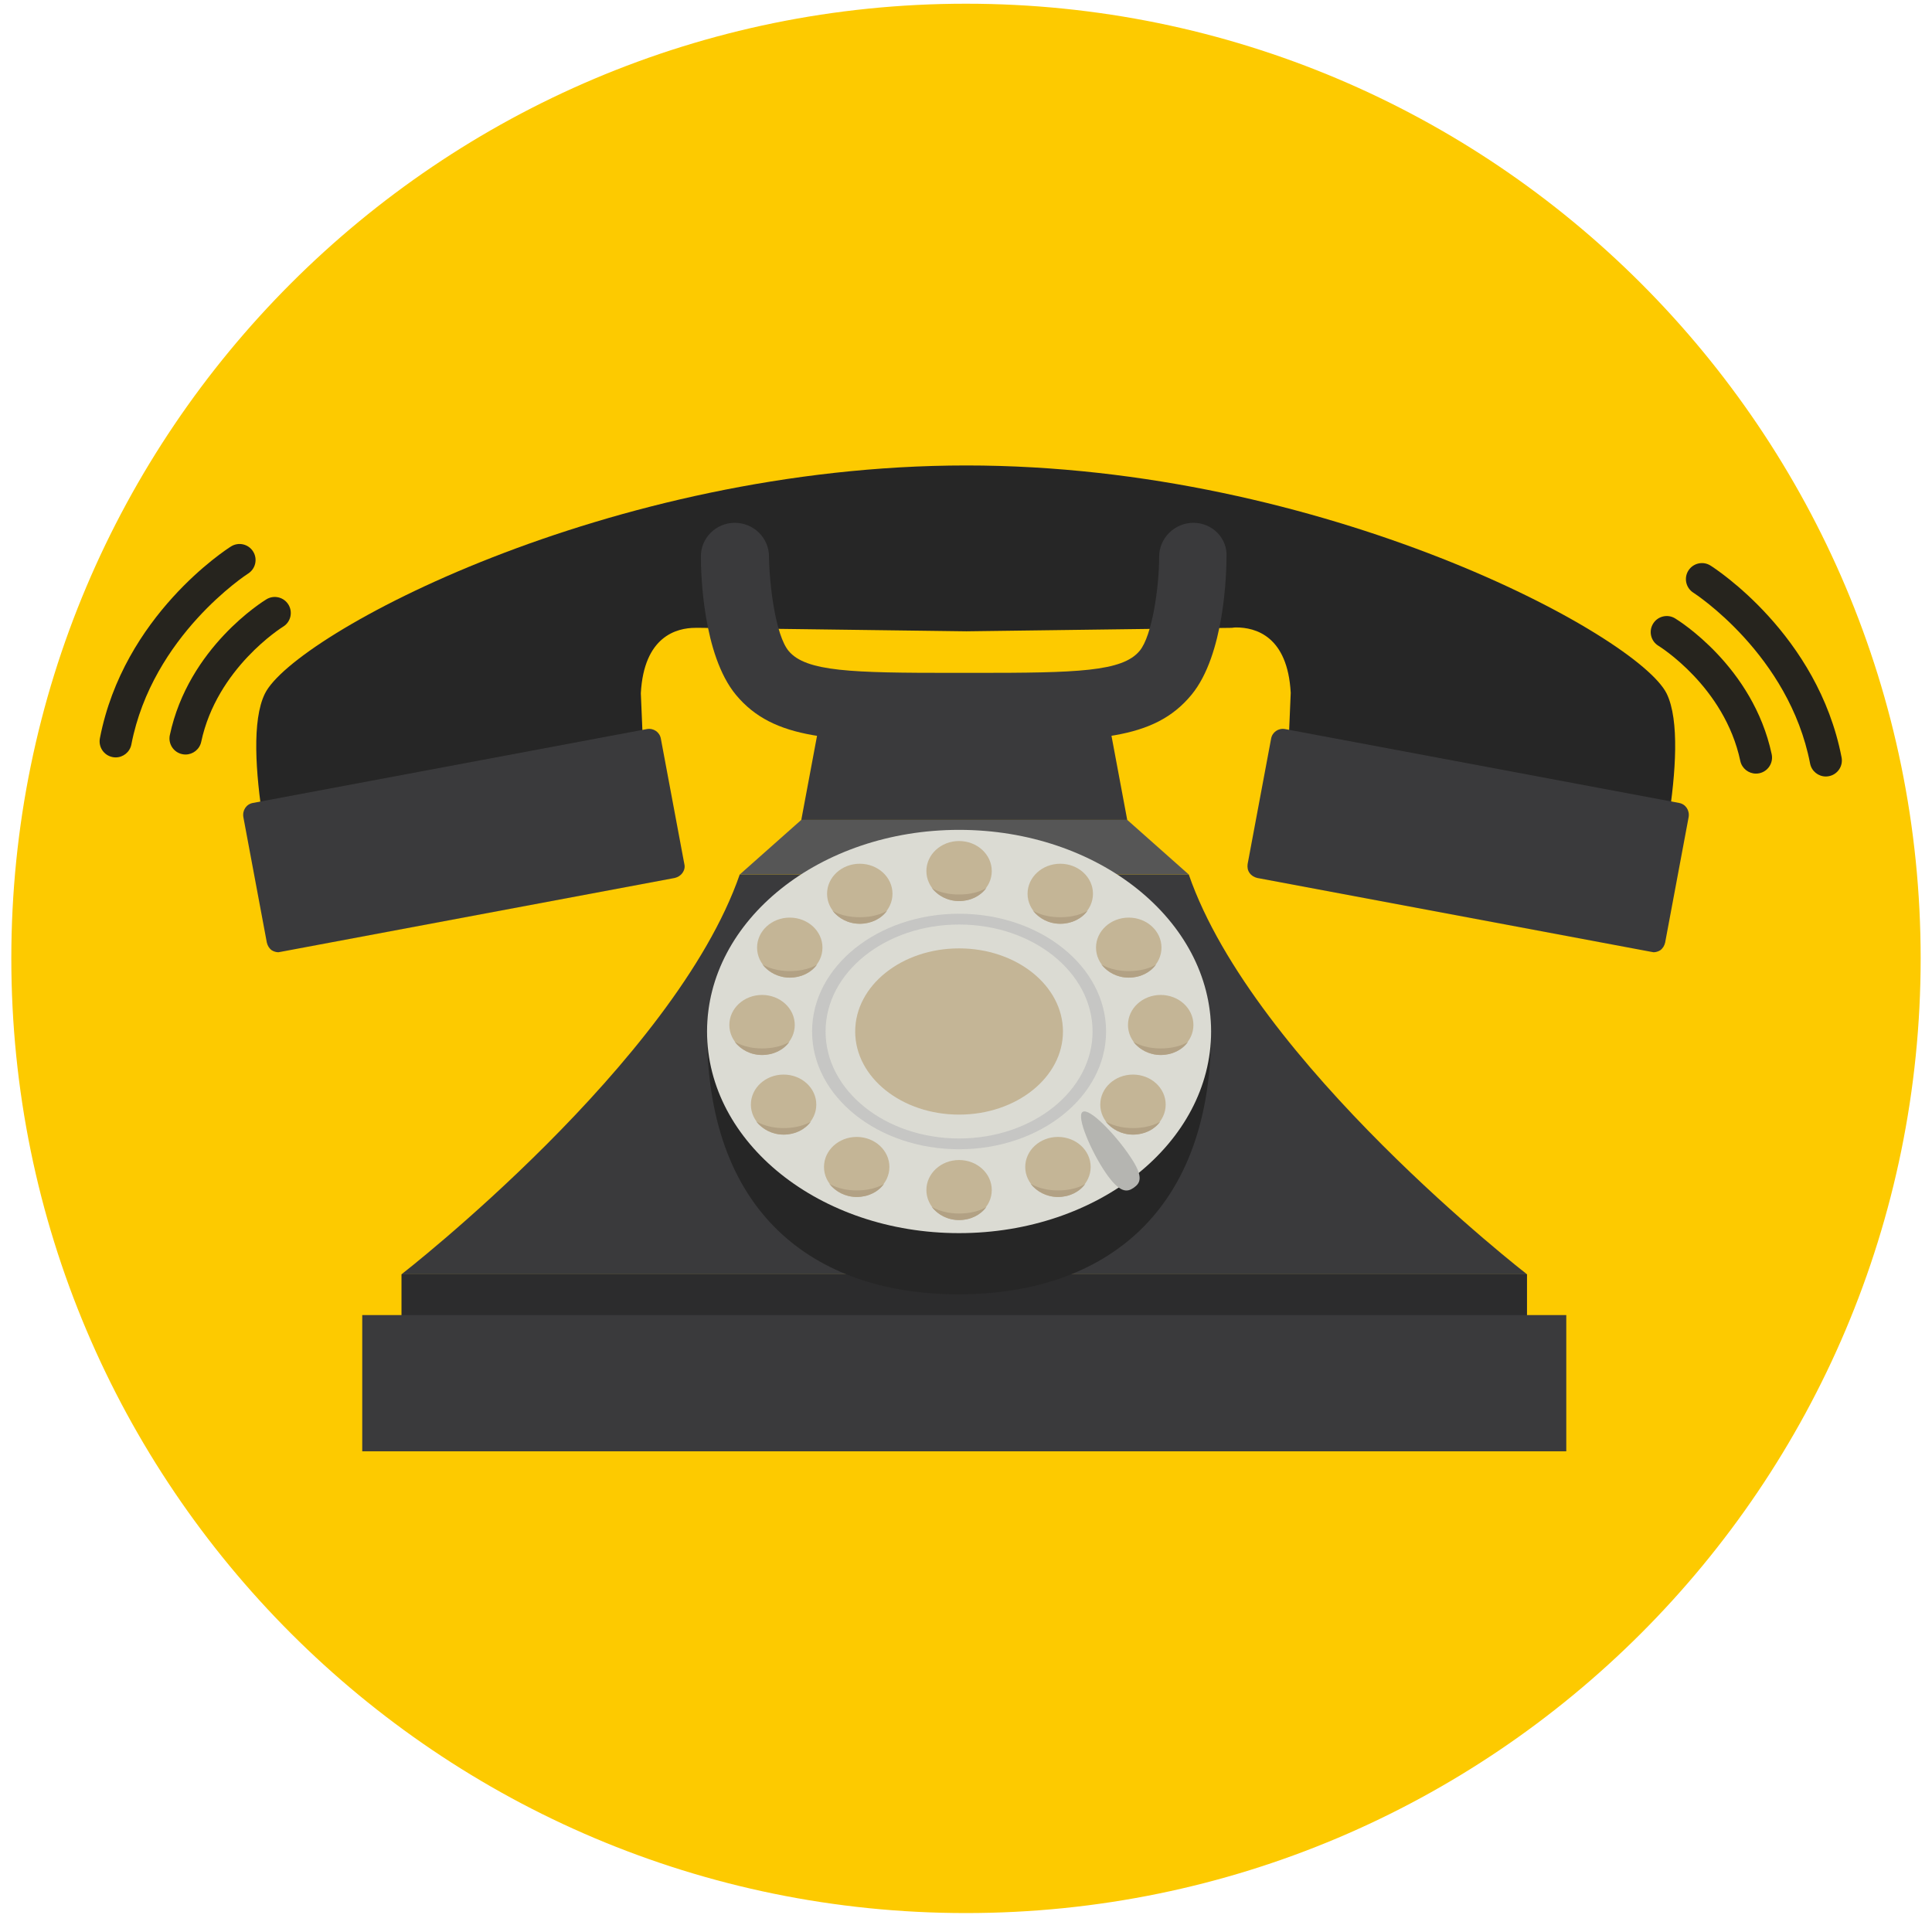 <?xml version="1.0" encoding="utf-8"?>
<!-- Generator: Adobe Illustrator 16.0.0, SVG Export Plug-In . SVG Version: 6.00 Build 0)  -->
<!DOCTYPE svg PUBLIC "-//W3C//DTD SVG 1.1//EN" "http://www.w3.org/Graphics/SVG/1.1/DTD/svg11.dtd">
<svg version="1.1" id="Layer_1" xmlns="http://www.w3.org/2000/svg" xmlns:xlink="http://www.w3.org/1999/xlink" x="0px" y="0px"
	 width="101px" height="101px" viewBox="247.14 370.445 101 101" style="enable-background:new 247.14 370.445 101 101;"
	 xml:space="preserve">
<path style="fill:#FDCA00;" d="M347.547,420.547c0-27.56-22.349-49.908-49.908-49.908c-27.559,0-49.907,22.349-49.907,49.908
	c0,27.558,22.349,49.908,49.907,49.908C325.198,470.455,347.547,448.105,347.547,420.547z"/>
<polygon style="fill:#565656;" points="309.286,416.162 306.068,413.306 289.03,413.306 285.811,416.162 "/>
<g>
	<path style="fill:#3A3A3C;" d="M326.968,437.062c0,0-14.281-11.063-17.682-20.9h-23.475c-3.4,9.816-17.682,20.9-17.682,20.9
		H326.968z"/>
	<polygon style="fill:#3A3A3C;" points="305.183,408.578 289.915,408.578 289.03,413.306 306.068,413.306 	"/>
</g>
<rect x="268.129" y="437.062" style="fill:#2C2C2D;" width="58.839" height="2.193"/>
<rect x="266.077" y="439.194" style="fill:#3A3A3C;" width="62.944" height="7.121"/>
<path style="fill:#262626;" d="M334.271,406.707c-1.509-3.057-17.923-11.929-36.61-11.929c-18.729,0-35.164,8.851-36.673,11.929
	c-1.368,2.776,0.785,11.044,1.026,11.969c0.081,0.262,0.342,0.443,0.624,0.382l17.923-3.279c0.262-0.04,0.442-0.281,0.442-0.543
	l-0.362-8.549c0.161-2.978,1.871-3.42,2.856-3.42c0.121,0,0.202,0,0.221,0s0.04,0,0.061,0l13.88,0.181l13.819-0.181
	c0.02,0,0.04,0,0.061,0c0.02,0,0.101-0.021,0.221-0.021c1.006,0,2.695,0.442,2.856,3.42l-0.362,8.549
	c-0.02,0.261,0.182,0.502,0.442,0.543l17.924,3.279c0.04,0,0.061,0,0.101,0c0.241,0,0.462-0.161,0.523-0.402
	C333.486,417.751,335.618,409.483,334.271,406.707z"/>
<g>
	<path style="fill:#3A3A3C;" d="M309.529,397.776L309.529,397.776c-0.986,0-1.791,0.804-1.791,1.77c0,1.569-0.361,4.144-1.025,4.928
		c-0.906,1.086-3.279,1.147-8.591,1.147c-0.039,0-1.126,0-1.166,0c-5.29,0-7.684-0.061-8.589-1.147
		c-0.684-0.824-1.006-3.44-1.026-4.928c0-0.985-0.804-1.77-1.79-1.77l0,0c-0.986,0-1.791,0.804-1.77,1.79
		c0,0.845,0.1,5.109,1.83,7.202c1.972,2.374,5.049,2.434,11.083,2.434c0.121,0,1.528,0,1.649,0c6.035,0,9.113-0.041,11.084-2.434
		c1.729-2.092,1.831-6.377,1.831-7.202C311.32,398.58,310.514,397.776,309.529,397.776z"/>
	<path style="fill:#3A3A3C;" d="M334.915,412.42l-20.601-3.862c-0.341-0.06-0.663,0.161-0.724,0.503l-1.228,6.558
		c-0.02,0.161,0,0.322,0.102,0.462c0.101,0.141,0.241,0.222,0.402,0.262l20.599,3.862c0.041,0,0.08,0.021,0.12,0.021
		c0.122,0,0.242-0.04,0.343-0.1c0.141-0.101,0.222-0.242,0.261-0.403l1.228-6.558C335.478,412.802,335.256,412.48,334.915,412.42z"
		/>
	<path style="fill:#3A3A3C;" d="M260.365,412.42l20.598-3.862c0.342-0.06,0.665,0.161,0.725,0.503l1.228,6.558
		c0.04,0.161,0,0.322-0.101,0.462c-0.101,0.141-0.241,0.222-0.402,0.262l-20.599,3.862c-0.04,0-0.081,0.021-0.121,0.021
		c-0.121,0-0.241-0.041-0.342-0.1c-0.141-0.101-0.221-0.242-0.261-0.403l-1.227-6.558
		C259.801,412.802,260.022,412.48,260.365,412.42z"/>
</g>
<path style="fill:#262626;" d="M284.101,424.369c0-6.216,6.095-6.839,13.176-6.839c7.081,0,13.176,0.623,13.176,6.839
	c0,9.938-6.095,13.739-13.176,13.739C290.196,438.128,284.101,434.326,284.101,424.369z"/>
<ellipse style="fill:#DBDBD3;" cx="297.278" cy="424.369" rx="13.176" ry="10.541"/>
<ellipse style="fill:#C6C6C4;" cx="297.278" cy="424.369" rx="7.685" ry="6.156"/>
<ellipse style="fill:#DBDBD3;" cx="297.278" cy="424.369" rx="6.979" ry="5.592"/>
<g>
	<ellipse style="fill:#C4B596;" cx="297.278" cy="424.369" rx="5.431" ry="4.345"/>
	<ellipse style="fill:#C4B596;" cx="297.278" cy="415.981" rx="1.709" ry="1.569"/>
</g>
<path style="fill:#B2A184;" d="M297.278,417.208c0.944,0,1.428-0.343,1.428-0.343c-0.303,0.423-0.824,0.685-1.428,0.685
	s-1.106-0.282-1.428-0.685C295.85,416.865,296.332,417.208,297.278,417.208z"/>
<ellipse style="fill:#C4B596;" cx="297.278" cy="432.657" rx="1.709" ry="1.569"/>
<path style="fill:#B2A184;" d="M297.278,433.884c0.944,0,1.428-0.342,1.428-0.342c-0.303,0.423-0.824,0.685-1.428,0.685
	s-1.106-0.282-1.428-0.685C295.85,433.522,296.332,433.884,297.278,433.884z"/>
<ellipse style="fill:#C4B596;" cx="286.978" cy="424.027" rx="1.71" ry="1.569"/>
<path style="fill:#B2A184;" d="M286.978,425.254c0.945,0,1.428-0.342,1.428-0.342c-0.302,0.423-0.824,0.685-1.428,0.685
	s-1.107-0.282-1.428-0.685C285.571,424.893,286.032,425.254,286.978,425.254z"/>
<path style="fill:#C4B596;" d="M306.108,424.027c0-0.865,0.765-1.569,1.71-1.569c0.946,0,1.711,0.704,1.711,1.569
	s-0.765,1.569-1.711,1.569C306.872,425.597,306.108,424.893,306.108,424.027z"/>
<path style="fill:#B2A184;" d="M307.818,425.254c0.946,0,1.429-0.342,1.429-0.342c-0.302,0.423-0.825,0.685-1.429,0.685
	c-0.583,0-1.105-0.282-1.428-0.685C306.39,424.893,306.872,425.254,307.818,425.254z"/>
<ellipse style="fill:#C4B596;" cx="306.369" cy="428.19" rx="1.71" ry="1.569"/>
<path style="fill:#B2A184;" d="M306.369,429.418c0.945,0,1.428-0.341,1.428-0.341c-0.301,0.421-0.823,0.683-1.428,0.683
	c-0.583,0-1.105-0.281-1.429-0.683C304.941,429.057,305.424,429.418,306.369,429.418z"/>
<ellipse style="fill:#C4B596;" cx="288.104" cy="428.19" rx="1.71" ry="1.569"/>
<path style="fill:#B2A184;" d="M288.104,429.418c0.946,0,1.428-0.341,1.428-0.341c-0.302,0.421-0.825,0.683-1.428,0.683
	c-0.583,0-1.105-0.281-1.428-0.683C286.696,429.057,287.159,429.418,288.104,429.418z"/>
<ellipse style="fill:#C4B596;" cx="302.447" cy="431.45" rx="1.71" ry="1.569"/>
<path style="fill:#B2A184;" d="M302.447,432.677c0.945,0,1.43-0.342,1.43-0.342c-0.302,0.423-0.826,0.685-1.43,0.685
	c-0.583,0-1.105-0.282-1.428-0.685C301.038,432.315,301.502,432.677,302.447,432.677z"/>
<ellipse style="fill:#C4B596;" cx="291.926" cy="431.45" rx="1.71" ry="1.569"/>
<path style="fill:#B2A184;" d="M291.926,432.677c0.945,0,1.428-0.342,1.428-0.342c-0.3,0.423-0.823,0.685-1.428,0.685
	c-0.583,0-1.106-0.282-1.428-0.685C290.498,432.315,290.98,432.677,291.926,432.677z"/>
<ellipse style="fill:#C4B596;" cx="302.568" cy="417.168" rx="1.71" ry="1.569"/>
<path style="fill:#B2A184;" d="M302.568,418.395c0.945,0,1.428-0.342,1.428-0.342c-0.302,0.422-0.824,0.684-1.428,0.684
	s-1.105-0.282-1.428-0.684C301.16,418.053,301.622,418.395,302.568,418.395z"/>
<ellipse style="fill:#C4B596;" cx="306.148" cy="419.984" rx="1.711" ry="1.569"/>
<path style="fill:#B2A184;" d="M306.148,421.211c0.946,0,1.429-0.342,1.429-0.342c-0.302,0.422-0.823,0.684-1.429,0.684
	c-0.602,0-1.105-0.281-1.428-0.684C304.72,420.849,305.202,421.211,306.148,421.211z"/>
<ellipse style="fill:#C4B596;" cx="292.087" cy="417.168" rx="1.71" ry="1.569"/>
<path style="fill:#B2A184;" d="M292.087,418.395c0.945,0,1.429-0.342,1.429-0.342c-0.303,0.422-0.826,0.684-1.429,0.684
	s-1.107-0.282-1.428-0.684C290.659,418.053,291.141,418.395,292.087,418.395z"/>
<ellipse style="fill:#C4B596;" cx="288.427" cy="419.984" rx="1.709" ry="1.569"/>
<path style="fill:#B2A184;" d="M288.427,421.211c0.944,0,1.428-0.342,1.428-0.342c-0.303,0.422-0.826,0.684-1.428,0.684
	c-0.584,0-1.107-0.281-1.428-0.684C286.999,420.849,287.481,421.211,288.427,421.211z"/>
<path style="fill:#B5B5B1;" d="M306.209,430.888c0.744,1.086,0.544,1.407,0.2,1.648c-0.342,0.241-0.724,0.301-1.469-0.784
	c-0.743-1.086-1.549-2.938-1.206-3.179C304.097,428.332,305.485,429.8,306.209,430.888z"/>
<g>
	<path style="fill:#FDCA00;" d="M334.273,403.488c0,0,3.751,2.271,4.665,6.56"/>
	<path style="fill:#26241E;" d="M338.937,410.887c-0.387,0-0.735-0.27-0.819-0.664c-0.827-3.889-4.245-5.996-4.279-6.017
		c-0.396-0.24-0.523-0.755-0.282-1.152c0.239-0.396,0.755-0.522,1.15-0.283c0.166,0.101,4.072,2.512,5.052,7.103
		c0.096,0.453-0.192,0.898-0.645,0.995C339.054,410.881,338.994,410.887,338.937,410.887z"/>
</g>
<g>
	<path style="fill:#FDCA00;" d="M336.114,400.719c0,0,5.29,3.339,6.478,9.48"/>
	<path style="fill:#26241E;" d="M342.589,411.038c-0.393,0-0.745-0.278-0.822-0.679c-1.102-5.694-6.052-8.899-6.103-8.93
		c-0.39-0.248-0.506-0.766-0.259-1.157c0.248-0.39,0.765-0.508,1.155-0.261c0.229,0.145,5.61,3.606,6.853,10.029
		c0.088,0.455-0.209,0.895-0.664,0.982C342.696,411.033,342.643,411.038,342.589,411.038z"/>
</g>
<g>
	<path style="fill:#FDCA00;" d="M261.504,402.491c0,0-3.752,2.271-4.666,6.56"/>
	<path style="fill:#26241E;" d="M256.839,409.889c-0.058,0-0.117-0.006-0.175-0.019c-0.453-0.096-0.742-0.542-0.646-0.994
		c0.978-4.591,4.886-7.002,5.052-7.102c0.396-0.24,0.911-0.113,1.151,0.283c0.239,0.396,0.113,0.911-0.282,1.15
		c-0.062,0.038-3.46,2.167-4.28,6.018C257.575,409.619,257.226,409.889,256.839,409.889z"/>
</g>
<g>
	<path style="fill:#FDCA00;" d="M259.662,399.722c0,0-5.289,3.338-6.477,9.479"/>
	<path style="fill:#26241E;" d="M253.187,410.04c-0.053,0-0.107-0.005-0.16-0.016c-0.455-0.088-0.752-0.527-0.665-0.982
		c1.242-6.423,6.624-9.885,6.853-10.029c0.392-0.247,0.909-0.13,1.156,0.261c0.247,0.391,0.13,0.909-0.26,1.156l0,0
		c-0.05,0.032-5.001,3.236-6.103,8.931C253.931,409.761,253.58,410.04,253.187,410.04z"/>
</g>
</svg>
